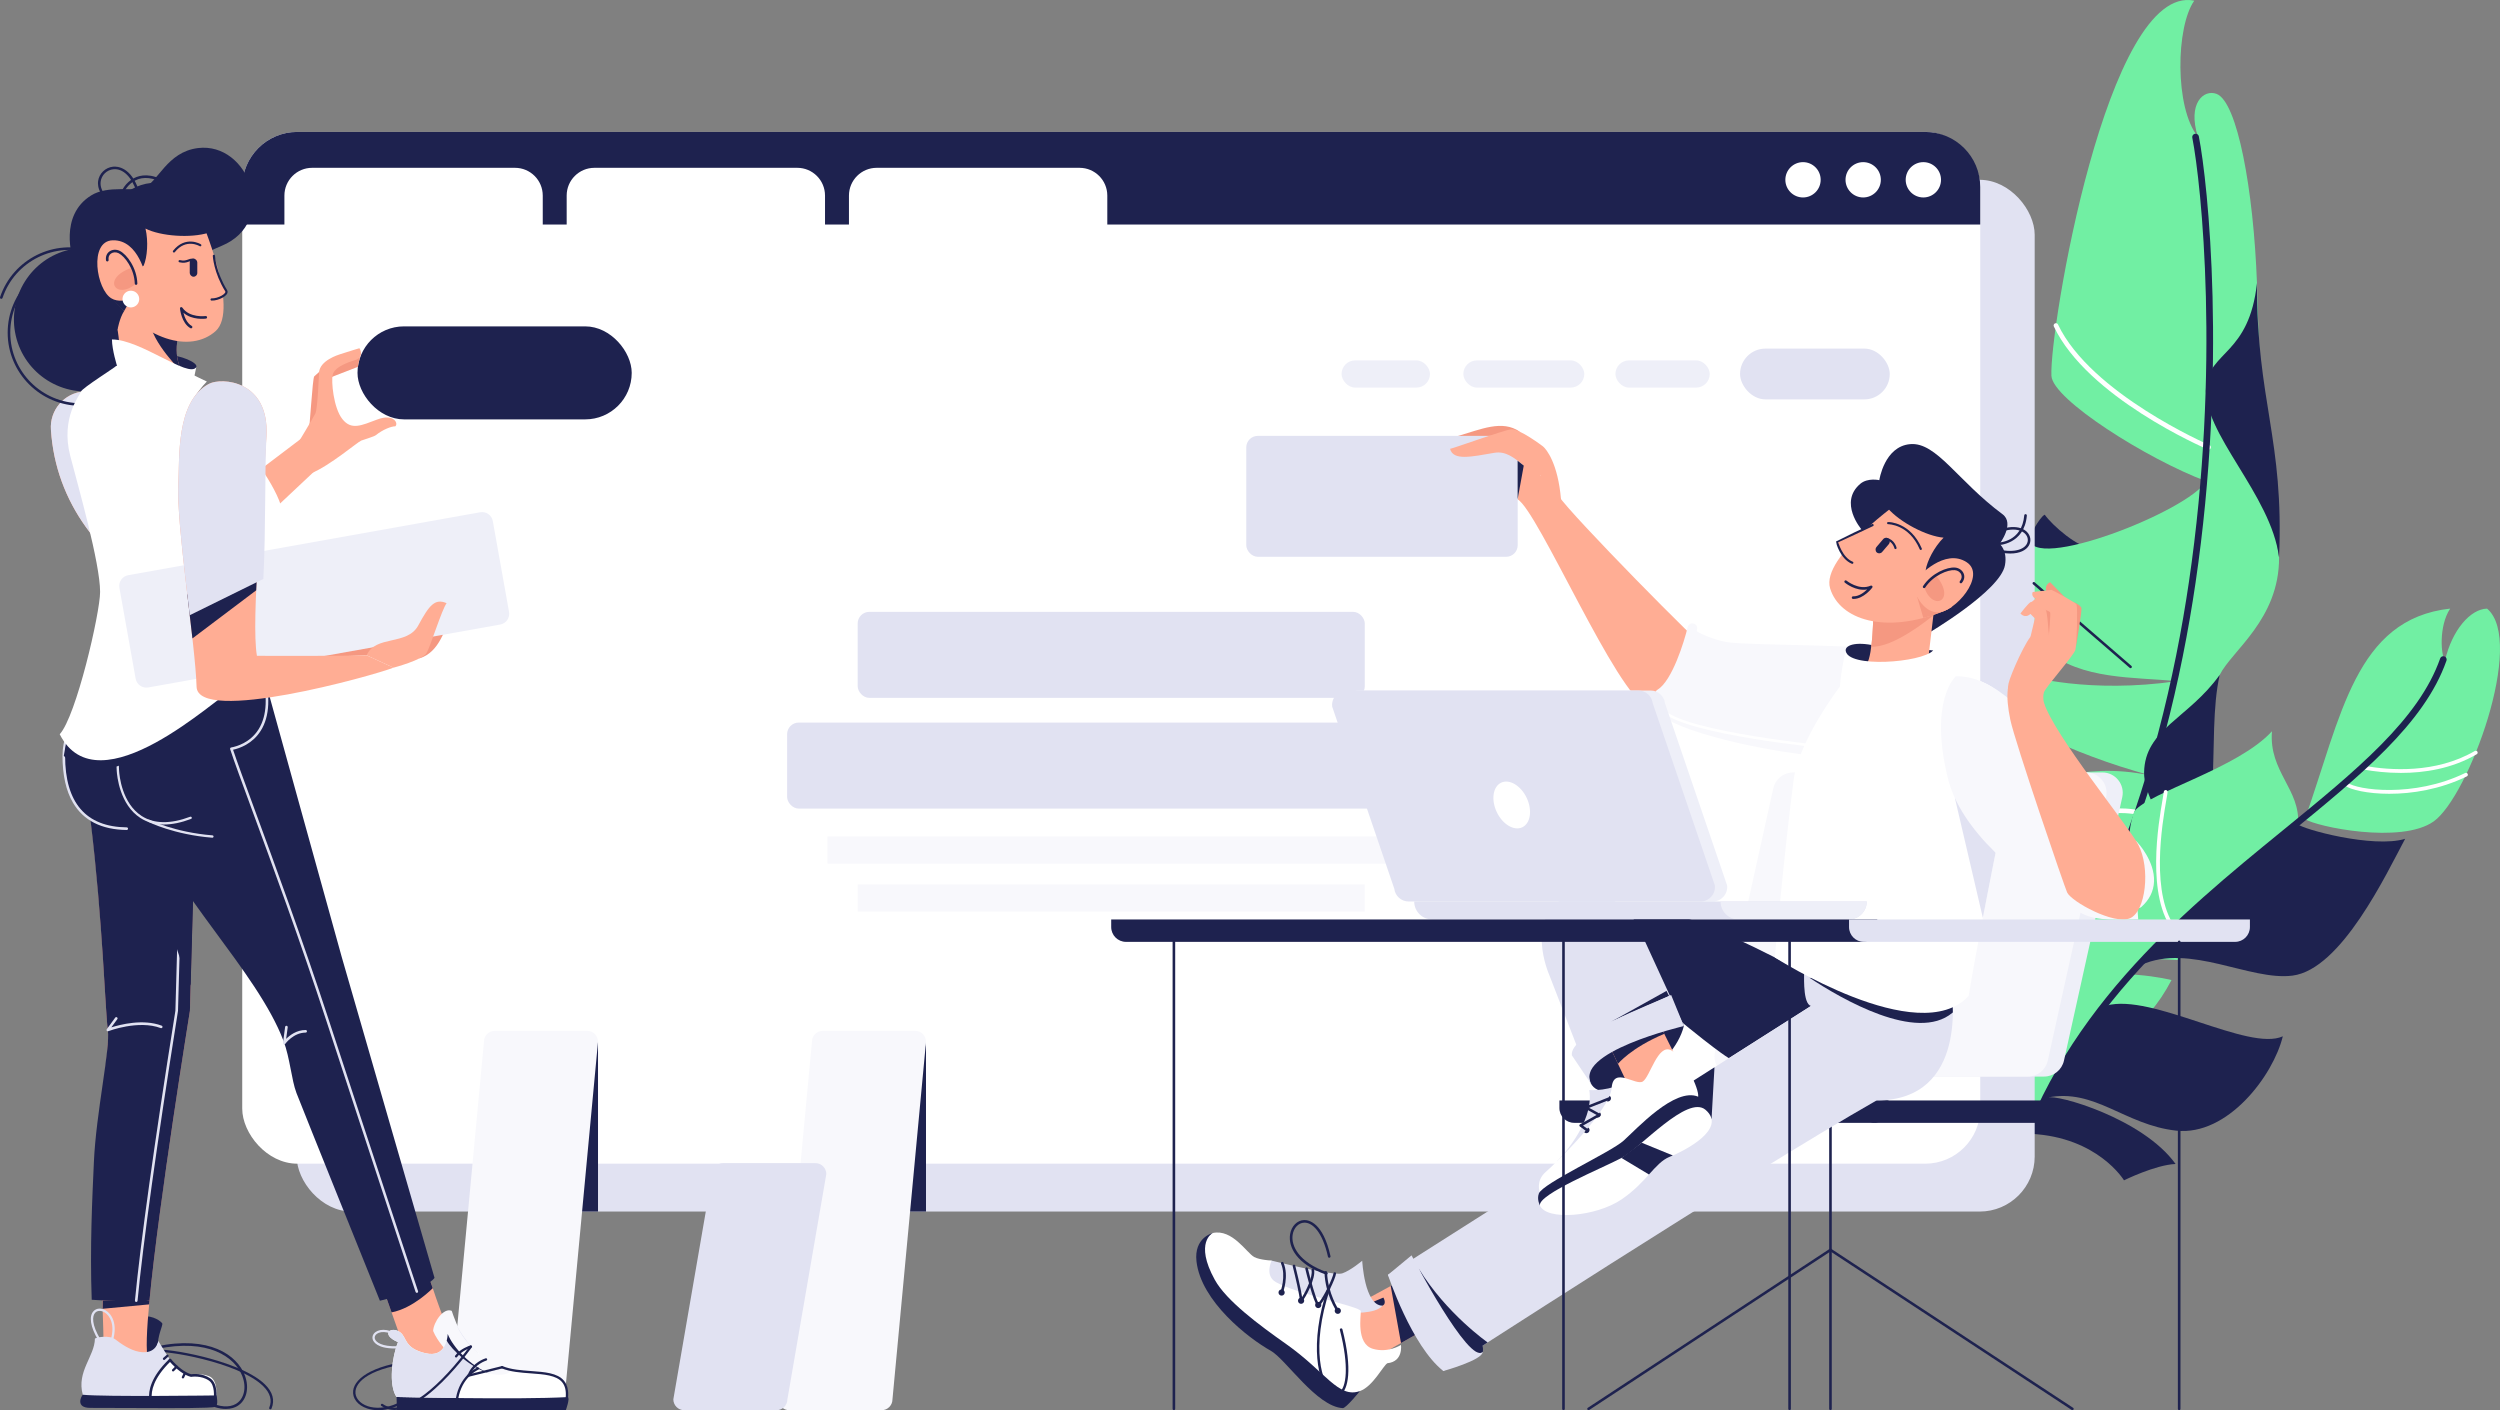 <svg xmlns="http://www.w3.org/2000/svg" id="Timeline" width="2500" height="1410.22" viewBox="0 0 2500 1410.22"><rect x="0" y="0" width="2500" height="1410.22" fill="#808080" stroke="none"/><g><path d="m2028.96,538.17s10.14-20.89,15.78-23.48c7.45,10.6,33.99,34.12,48.39,33.42-75.66,34.3-64.17-9.94-64.17-9.94Z" fill="#1e224f"></path><path d="m2256.96,283.05c-3.43-93.6-19.66-181.43-40.43-189.18-12.87-4.8-29.17,9.43-18.68,42.78-23.35-28.87-21.94-110.13-3.58-135.96-87.08-18.14-145.08,329.67-142.85,375.16,1.16,23.65,96.05,83.41,154.71,105.35-17.64,29.92-175.45,91.91-177.16,56.97,0,0-31.89,71.59,16.5,111.79,36.31,30.15,88.49,26.89,131.15,31.21-85.89,12.51-149.3-4.16-157.1-7.95-1.17,17.37-7.85,34.15-14.37,42.78,0,0,58.94,36.42,146.66,59.73-78.15-16.57-107.36,15.65-162.67,2-35.78,89.39-87.74,150.32-80.68,167.55,9.18,22.38,85.02,97.74,54.84,183.75l54.98-69.49s101.44,20.42,153.24-79.52c0,0-57.74-14.46-104.63,1.76,41.98-33.87,111.72-19.19,112.77-22.33,41.95-125.57,12.08-216.84,40.08-284.61,12.13-24.24,59.62-55.62,59.33-117.36-19.59-121.02-22.1-274.43-22.1-274.43Z" fill="#71efa3"></path><path d="m2140.52,815.4c.96-.05,1.83-.7,2.11-1.68.34-1.23-.37-2.5-1.6-2.84-17.61-4.95-46.65-1.73-77.4,1.67-36.44,4.04-74.13,8.21-87.89-2.79-.99-.8-2.45-.63-3.24.36-.8.99-.63,2.45.36,3.24,15.25,12.19,52.18,8.11,91.28,3.77,28.96-3.21,58.9-6.53,75.64-1.82.25.07.49.09.74.08Z" fill="#fff"></path><path d="m2128.75,849.99c.96-.05,1.83-.7,2.11-1.68.34-1.23-.37-2.5-1.6-2.84-17.41-4.89-46.95-2.32-78.22.41-38.08,3.32-77.46,6.76-91.36-4.36-.99-.8-2.44-.63-3.24.36-.8.99-.63,2.45.36,3.24,15.34,12.27,55.66,8.75,94.64,5.35,29.48-2.57,59.97-5.23,76.57-.56.25.07.49.09.74.08Z" fill="#fff"></path><path d="m2208.7,449.56c.85-.04,1.65-.56,2.01-1.39.5-1.17-.04-2.53-1.21-3.03-1.18-.51-118.73-51.63-151.49-120.63-.55-1.15-1.92-1.64-3.07-1.09-1.15.55-1.64,1.92-1.09,3.07,33.51,70.57,148.94,120.78,153.84,122.88.33.14.68.2,1.02.19Z" fill="#fff"></path><path d="m2195.58,137.08c9.2,47.18,28.32,230.28-3.37,445.46-27.6,187.44-102.85,446.66-304.64,617.16" fill="none" stroke="#1e224f" stroke-linecap="round" stroke-miterlimit="10" stroke-width="6.67"></path><path d="m2256.96,283.05c-7.65,71.56-47.75,68.25-50.91,103.69-4.1,45.99,65.11,107.63,73.01,170.73,5.16-118.58-22.45-155.9-22.1-274.43Z" fill="#1e224f"></path><path d="m2219.73,674.83c-14.39,62.87,7.77,158.75-40.08,284.61,20.85-96.83-36.22-150.58-35.56-187,.79-43.59,44.17-53.53,75.64-97.62Z" fill="#1e224f"></path></g><g><path d="m2304.93,819.04c10.94,7.63,96.51,25.47,128.83,2.32,34.91-25,91.99-180.2,53.3-212.75-16.75.47-34.91,21.46-41.98,51.57-3.93-3.14-6.76-33.65,5.1-51.59-94.88,10.51-108.89,107.81-145.25,210.44Z" fill="#71efa3"></path><path d="m2298.02,824.7c2.72-35.26-29.36-52.87-26.06-93.44-33.81,37.11-122.18,60.69-137.48,79.88-7.34,13.52-18.05,113.41,17.65,142.24,75.33-74,145.88-128.68,145.88-128.68Z" fill="#71efa3"></path><path d="m2175.57,932.7c-.55,0-1.09-.24-1.46-.69-28.5-34.9-15.61-109.11-11.37-133.5.57-3.27,1.02-5.85,1.07-6.72.06-1.04.95-1.83,1.99-1.78,1.04.06,1.83.95,1.78,1.99-.06,1.09-.46,3.37-1.11,7.15-4.16,23.97-16.84,96.9,10.57,130.47.66.81.54,1.99-.27,2.65-.35.29-.77.43-1.19.43Z" fill="#fff"></path><path d="m2297.59,824.03c4.09,5.03,75.79,24.53,107.55,14.78-18.87,35.22-63.76,130.51-112.58,136.8-42.7,5.5-102.52-32.71-151.31-10.69,66.09-71.39,156.35-140.89,156.35-140.89Z" fill="#1e224f"></path><path d="m2146.59,959.2c-3.41-5.29-48.69-82.02-43.66-109.07-15.09,8.18-53.46,42.14-53.46,42.14,0,0,9.42,90.16,47.79,125.27,29.8-39.9,49.33-58.35,49.33-58.35Z" fill="#71efa3"></path><path d="m2094.84,1020.8c-38.7-28.44-53.79-113.35-74-128.53-33.33,28.15-73.83,132.03,15.44,229.23,29.53-68.53,58.55-100.7,58.55-100.7Z" fill="#71efa3"></path><path d="m2106.44,1005.59c45.55-12.69,142.41,46.44,176.37,30.71-9.43,39-55.03,100-106.61,94.34-51.57-5.66-81.36-42.77-128.94-33.02,17.93-38.05,59.17-92.04,59.17-92.04Z" fill="#1e224f"></path><path d="m2047.5,1097.58c8.88-3.73,95.36,20.8,128.07,66.4-20.44.94-51.57,16.35-51.57,16.35,0,0-25.97-43.08-92.9-46.47,9.25-23.03,16.4-36.29,16.4-36.29Z" fill="#1e224f"></path><path d="m2389.42,793.8c-22.28,0-39.13-4.19-44.21-8.1-.83-.63-.98-1.82-.35-2.65.64-.83,1.82-.98,2.65-.35,9.43,7.25,66.17,15.36,117.65-9.68.94-.46,2.07-.07,2.52.87.46.94.07,2.07-.87,2.52-26.96,13.11-54.93,17.38-77.38,17.38Z" fill="#fff"></path><path d="m2400.93,772.92c-14.42,0-27.18-1.59-36.6-3.25-1.03-.18-1.71-1.16-1.53-2.19.18-1.03,1.16-1.72,2.19-1.53,24.12,4.27,70.48,8,109.84-14.97.9-.52,2.06-.22,2.58.68.52.9.22,2.06-.68,2.58-24.94,14.56-52.53,18.68-75.79,18.68Z" fill="#fff"></path><path d="m2012.15,1183.78c46.84-166.48,169.81-266.81,273.11-351.1,73.2-59.73,136.41-111.31,158.05-173.12" fill="none" stroke="#1e224f" stroke-linecap="round" stroke-miterlimit="10" stroke-width="6.67"></path></g><g><rect x="296.69" y="179.8" width="1738" height="1031.76" rx="55.05" ry="55.05" fill="#e1e2f2"></rect><rect x="242.23" y="131.93" width="1738" height="1031.76" rx="55.05" ry="55.05" fill="#fff"></rect><g><path d="m1925.18,131.93H297.28c-30.41,0-55.05,24.65-55.05,55.05v37.58h1738v-37.58c0-30.41-24.65-55.05-55.05-55.05Z" fill="#1e224f"></path><g><path d="m1923.35,197.46c-9.74,0-17.66-7.92-17.66-17.66s7.92-17.66,17.66-17.66,17.66,7.92,17.66,17.66-7.92,17.66-17.66,17.66Z" fill="#fff"></path><path d="m1863.18,197.46c-9.74,0-17.66-7.92-17.66-17.66s7.92-17.66,17.66-17.66,17.66,7.92,17.66,17.66-7.92,17.66-17.66,17.66Z" fill="#fff"></path><path d="m1803.01,197.46c-9.74,0-17.66-7.92-17.66-17.66s7.92-17.66,17.66-17.66,17.66,7.92,17.66,17.66-7.92,17.66-17.66,17.66Z" fill="#fff"></path></g><g><path d="m825.02,228.97v-33.39c0-15.33-12.43-27.76-27.76-27.76h-202.82c-15.33,0-27.76,12.43-27.76,27.76v33.39" fill="#fff"></path><path d="m542.75,228.97v-33.39c0-15.33-12.43-27.76-27.76-27.76h-202.82c-15.33,0-27.76,12.43-27.76,27.76v33.39" fill="#fff"></path><path d="m1107.3,228.97v-33.39c0-15.33-12.43-27.76-27.76-27.76h-202.82c-15.33,0-27.76,12.43-27.76,27.76v33.39" fill="#fff"></path></g></g><g><rect x="827.49" y="836.49" width="567.48" height="27.2" fill="#f8f8fc"></rect><rect x="857.68" y="884.41" width="507.09" height="27.2" fill="#f8f8fc"></rect><rect x="787.12" y="722.57" width="648.21" height="86.02" rx="11.62" ry="11.62" fill="#e1e2f2"></rect><rect x="857.68" y="611.85" width="507.09" height="86.02" rx="11.62" ry="11.62" fill="#e1e2f2"></rect></g><g><g><rect x="1615.44" y="360.39" width="94.3" height="27.2" rx="13.6" ry="13.6" fill="#eeeff8"></rect><rect x="1463.34" y="360.39" width="120.95" height="27.2" rx="13.6" ry="13.6" fill="#eeeff8"></rect><rect x="1341.56" y="360.39" width="88.42" height="27.2" rx="13.6" ry="13.6" fill="#eeeff8"></rect><rect x="1740.06" y="348.6" width="149.69" height="50.78" rx="25.39" ry="25.39" fill="#e1e2f2"></rect></g><rect x="357.51" y="326.37" width="274.2" height="93.01" rx="46.51" ry="46.51" fill="#1e224f"></rect></g></g><polygon points="598.01 1041.71 598.01 1211.55 468.41 1211.55 598.01 1041.71" fill="#1e224f"></polygon><path d="m483.96,1041.71l-33.55,357.61c0,6.02,4.88,10.91,10.91,10.91h92.24c6.02,0,10.91-4.88,10.91-10.91l33.55-357.61c0-6.02-4.88-10.91-10.91-10.91h-92.24c-6.02,0-10.91,4.88-10.91,10.91Z" fill="#f8f8fc"></path><polygon points="926 1041.71 926 1211.55 893.76 1211.55 926 1041.71" fill="#1e224f"></polygon><path d="m811.96,1041.71l-33.55,357.61c0,6.02,4.88,10.91,10.91,10.91h92.24c6.02,0,10.91-4.88,10.91-10.91l33.55-357.61c0-6.02-4.88-10.91-10.91-10.91h-92.24c-6.02,0-10.91,4.88-10.91,10.91Z" fill="#f8f8fc"></path><path d="m712.26,1174.06l-38.92,225.25c0,6.02,4.88,10.91,10.91,10.91h92.24c6.02,0,10.91-4.88,10.91-10.91l38.92-225.25c0-6.02-4.88-10.91-10.91-10.91h-92.24c-6.02,0-10.91,4.88-10.91,10.91Z" fill="#e1e2f2"></path><g id="Table_Man"><g id="Chair"><path d="m1830.47,1410.18c-.72,0-1.3-.58-1.3-1.3v-297.23c0-.72.58-1.3,1.3-1.3s1.3.58,1.3,1.3v297.23c0,.72-.58,1.3-1.3,1.3Z" fill="#1e224f"></path><path d="m1588.55,1410.18c-.42,0-.84-.21-1.09-.59-.4-.6-.23-1.41.37-1.8l241.91-158.97c.6-.4,1.41-.23,1.8.37.4.6.23,1.41-.37,1.8l-241.91,158.97c-.22.15-.47.22-.71.22Z" fill="#1e224f"></path><path d="m2072.38,1410.18c-.25,0-.49-.07-.71-.22l-241.91-158.97c-.6-.4-.77-1.2-.37-1.8.39-.6,1.2-.77,1.8-.37l241.91,158.97c.6.4.77,1.2.37,1.8-.25.38-.67.59-1.09.59Z" fill="#1e224f"></path><path d="m1574.22,1122.84h299.46c8.18,0,14.82-6.64,14.82-14.82v-7.58h-329.1v7.58c0,8.18,6.64,14.82,14.82,14.82Z" fill="#1e224f"></path><path d="m1875.11,1122.84h170.49c8.18,0,14.82-6.64,14.82-14.82v-7.58h-200.13v7.58c0,8.18,6.63,14.82,14.82,14.82Z" fill="#1e224f"></path><path d="m1809.32,772.45h293.07c13.01,0,22.68,12.04,19.87,24.75l-58.3,263.42c-2.06,9.32-10.32,15.95-19.87,15.95h-293.07c-13.01,0-22.68-12.04-19.87-24.75l58.3-263.42c2.06-9.32,10.32-15.95,19.87-15.95Z" fill="#eeeff8"></path><path d="m1793.14,772.45h293.07c13.01,0,22.68,12.04,19.87,24.75l-58.3,263.42c-2.06,9.32-10.32,15.95-19.87,15.95h-293.07c-13.01,0-22.68-12.04-19.87-24.75l58.3-263.42c2.06-9.32,10.32-15.95,19.87-15.95Z" fill="#f8f8fc"></path></g><g><path d="m1835.47,990.4s-191.69-112.85-229.91-80.2c-23.96,20.47,3.71,50.76,44.84,85.73,62.8,53.39,78.44,62.24,78.44,62.24l106.62-67.77Z" fill="#1e224f"></path><path d="m1348.3,1309.08l62.85-34.21,29.26,45.75-59.05,33.57s-41.48,4.31-33.07-45.11Z" fill="#ffad94"></path><g><path d="m1382.43,1305.68c4.66-2.07.93-8.11.93-8.11l-13.11,5.5s7.44,4.72,12.18,2.61Z" fill="#1e224f"></path><path d="m1271.62,1260.61s62.03,15.64,70.5,12.81c8.47-2.82,20.1-12.68,20.1-12.68,0,0,2.18,44.87,20.21,44.94-6.88,8.79-32.64,6.99-32.64,6.99,0,0-93.23-18.06-92.6-38.59.42-13.59,14.43-13.48,14.43-13.48Z" fill="#e1e2f2"></path><path d="m1212.73,1233.02c19.68-4.34,33.86,19.84,41.49,24.01,5.28,2.89,17.41,3.58,17.41,3.58,0,0-7.31,14.9,4.22,21.5,20.84,11.93,84.66,24.53,84.94,28.99.28,4.45-4.86,32.58,11.96,37.67,15.29,4.63,28.2-3.84,28.2-3.84,0,0,2.59,16.62-13.56,18.29-4.25,2.4-14.39,23.21-27.43,27.83-21.14,16.55-143.58-69.51-158.13-130.2-5.09-21.26,10.9-27.82,10.9-27.82Z" fill="#fff"></path><path d="m1359.95,1391.04s-13.95,17.27-17.18,17.09c-26.26-1.46-56.9-48.9-71.95-57.34-22.67-12.71-69.78-49.42-74.33-89.34-2.73-23.98,16.23-28.43,16.23-28.43,0,0-18.67,9.21,2.11,46.83,11.55,20.91,44.27,45.13,71.6,64.4,39.08,27.56,52.04,54.58,73.52,46.79Z" fill="#1e224f"></path><path d="m1340.88,1310.43c.2,1.71-1.03,3.25-2.74,3.44-1.71.2-3.25-1.03-3.44-2.74s1.03-3.25,2.74-3.44c1.71-.2,3.25,1.03,3.44,2.74Z" fill="#1e224f"></path><path d="m1321.32,1304.67c.2,1.71-1.03,3.25-2.74,3.44-1.71.2-3.25-1.03-3.44-2.74-.2-1.71,1.03-3.25,2.74-3.44s3.25,1.03,3.44,2.74Z" fill="#1e224f"></path><path d="m1304.18,1300.37c.2,1.71-1.03,3.25-2.74,3.44-1.71.2-3.25-1.03-3.44-2.74-.2-1.71,1.03-3.25,2.74-3.44,1.71-.2,3.25,1.03,3.44,2.74Z" fill="#1e224f"></path><path d="m1284.69,1292.17c.2,1.71-1.03,3.25-2.74,3.44-1.71.2-3.25-1.03-3.44-2.74s1.03-3.25,2.74-3.44,3.25,1.03,3.44,2.74Z" fill="#1e224f"></path><path d="m1281.6,1293.82c-.15,0-.31-.03-.46-.09-.67-.26-1.01-1.01-.75-1.68.06-.16,5.95-15.91.68-28.35-.28-.66.03-1.43.69-1.71.66-.28,1.43.03,1.71.69,5.69,13.42-.38,29.61-.64,30.3-.2.52-.69.84-1.22.84Z" fill="#1e224f"></path><path d="m1301.09,1302.02c-.16,0-.32-.03-.48-.09-.51-.2-.84-.7-.83-1.25.14-4.55-4.56-24.51-7.07-34.43-.18-.7.25-1.41.94-1.58.7-.18,1.41.25,1.58.94.26,1.02,5.51,21.87,6.84,31.5,4.22-6.63,10.88-20.76,9.44-26.84-.17-.7.27-1.4.97-1.57.7-.17,1.4.27,1.57.97,1.99,8.4-8.28,27.67-12,31.92-.25.29-.61.45-.98.45Z" fill="#1e224f"></path><path d="m1318.23,1306.32c-.35,0-.7-.14-.96-.42-4.15-4.53-11.17-33.61-11.95-36.91-.17-.7.27-1.4.97-1.57.7-.16,1.4.27,1.57.97,2.77,11.62,7.62,29.36,10.57,34.63,5.59-6.17,14.69-25.91,15.01-29.59.06-.72.68-1.26,1.41-1.19.72.06,1.25.69,1.19,1.41-.39,4.54-10.95,27.32-16.96,32.38-.24.21-.54.31-.84.31Z" fill="#1e224f"></path><path d="m1337.79,1312.09c-.42,0-.83-.2-1.08-.57-.47-.69-11.52-17.24-12.23-39.14-.02-.72.54-1.32,1.26-1.35.72,0,1.32.54,1.35,1.26.68,21.12,11.67,37.6,11.78,37.76.4.6.25,1.41-.35,1.81-.22.15-.48.22-.73.22Z" fill="#1e224f"></path><path d="m1326.41,1274.66c-.14,0-.29-.02-.44-.07-29.47-10.44-37.87-27.65-35.89-40.27,1.28-8.19,7.07-14.06,14.07-14.27,4.29-.13,18.88,2.08,26.35,36.13.15.7-.29,1.4-.99,1.55-.7.15-1.4-.29-1.55-.99-5.59-25.49-15.92-34.35-23.73-34.08-5.73.17-10.49,5.14-11.58,12.07-1.73,11.06,6.19,27.5,34.19,37.41.68.24,1.03.99.79,1.66-.19.53-.69.87-1.23.87Z" fill="#1e224f"></path><path d="m1336.5,1395.78c-1.94,0-3.96-.76-5.93-2.27-12.61-9.67-21.85-48.9-2.92-105.86.23-.68.96-1.05,1.65-.83.68.23,1.05.97.83,1.65-20.3,61.06-7.4,95.74,2.03,102.97,1.78,1.36,4.46,2.61,7.13.85,7.04-4.65,9.96-25.72.6-62.32-.18-.7.24-1.41.94-1.59.69-.18,1.41.24,1.59.94,10.34,40.43,5.55,60.36-1.69,65.14-1.33.88-2.75,1.31-4.22,1.31Z" fill="#1e224f"></path></g><path d="m1387.93,1274.87l55.41,96.14s301.62-195.49,433.22-270.57c93,0,74.87-110.04,74.87-110.04h-115.95l-447.54,284.47Z" fill="#e1e2f2"></path><polygon points="1711.55 1119.11 1714.48 1067.31 1686.87 1084.86 1711.55 1119.11" fill="#1e224f"></polygon><polygon points="1390.7 1286 1401 1343.03 1420.74 1331.81 1393.48 1284.49 1390.7 1286" fill="#1e224f"></polygon><path d="m1804.08,972.82c.05,6.3-1.15,34.8,8.81,33.25,9.15-1.43,22.58-15.67,22.58-15.67l-31.39-17.58Z" fill="#e1e2f2"></path><path d="m1482.74,1351.89c.26-.53.8-5.05-1.3-7.96-2.1-2.92-11.66,7.13-11.66,7.13,0,0,11.53,3.7,12.96.84Z" fill="#1e224f"></path><path d="m1418.68,1268.52l43.56,90.4,25.41-16.49s-41.2-28.67-68.96-73.91Z" fill="#1e224f"></path><path d="m1387.93,1274.87l23.62-19.52s57.63,110.04,71.19,96.54c-.23,8.29-39.4,19.12-39.4,19.12-31.79-24.88-55.41-96.14-55.41-96.14Z" fill="#e1e2f2"></path><path d="m1683.86,1026.05l-46.97-102.28s-28.72-44.98-67.8-28.23c-46.27,19.83-19.89,79.23-19.89,79.23l42.8,110.46c-23.37-41.15,91.86-59.18,91.86-59.18Z" fill="#e1e2f2"></path><polygon points="1611.17 1021.72 1666.51 990.89 1669.03 995.99 1611.17 1021.72" fill="#1e224f"></polygon><path d="m1591.99,1085.23c15.74,21.61,81.74-17.93,91.86-59.18-7.36-22.52-56.05,4.11-56.05,4.11,0,0-51.41,33.64-35.81,55.07Z" fill="#1e224f"></path><path d="m1634.96,1099.57l-30.71-64.63,47.29-26.71,30.28,60.8s2.03,41.65-46.86,30.54Z" fill="#ffad94"></path><path d="m1607.33,1041.41l10.65,22.4s12.85-15.93,46.32-29.98h0l-7.82-15.7-49.14,23.28Z" fill="#1e224f"></path><path d="m1683.86,1026.05l-12.71-31.05c-19.9,9.51-102.36,39.31-99.27,60.37l20.11,29.86c-21.26-32.69,91.86-59.18,91.86-59.18Z" fill="#e1e2f2"></path><g><path d="m1557.47,1160.85s37.32-37.11,31.82-70.8c0,0,23.04,1.73,36.51-9.74,7.02,8.67.29,27.88.29,27.88,0,0-38.5,86.81-58.37,81.59-13.15-3.45-10.25-28.93-10.25-28.93Z" fill="#e1e2f2"></path><path d="m1539.72,1192.08s-4.2-11.3,6.05-20.17c10.25-8.87,64.29-61.86,65.89-83.98,1.6-22.12,24.01-1.84,31.18-6.45,7.18-4.61,14.94-37.78,28.11-31.33,13.17,6.45,28.37,38.71,27.22,46.54-1.15,7.83-158.46,95.39-158.46,95.39Z" fill="#fff"></path><path d="m1539.87,1205.35s-3.23-5.99-1-11.84c3.91-10.24,71.76-41.24,84.66-52.79,12.9-11.55,51.38-53.82,74.65-44.03,9.06,4.38,9.58,15.28,9.58,15.28l-167.89,93.38Z" fill="#1e224f"></path><path d="m1539.87,1205.35c6.45,15.67,56.21,11.38,81.6-5.9,25.38-17.28,33.33-36.63,48.22-42.62,14.9-5.99,58.02-28,35.86-47-18-15.44-64.95,38.02-84.09,48.15-19.13,10.14-82.75,35.97-81.6,47.37Z" fill="#fff"></path><path d="m1641.67,1142.72s0,0-.01,0l-20.19,15.24,27.49,16.54c7.28-8.02,13.09-14.62,20.74-17.69.94-.38,2-.82,3.14-1.33l-31.17-12.77Z" fill="#1e224f"></path><path d="m1586.79,1133.15c1.71-.2,2.93-1.74,2.74-3.44-.1-.91-.6-1.68-1.3-2.17-1.31,1.58-2.64,3.15-3.98,4.72.65.65,1.56,1.01,2.54.9Z" fill="#1e224f"></path><path d="m1598.02,1117.52c1.71-.2,2.93-1.74,2.74-3.44-.08-.68-.37-1.28-.81-1.74-1.13,1.62-2.34,3.26-3.58,4.91.5.23,1.06.34,1.65.27Z" fill="#1e224f"></path><path d="m1608.22,1101.43c1.71-.2,2.93-1.74,2.74-3.44-.11-.96-.65-1.75-1.4-2.24-.73,1.76-1.62,3.61-2.67,5.54.42.14.87.2,1.33.15Z" fill="#1e224f"></path><path d="m1586.9,1131.37c-.27,0-.54-.08-.77-.26l-6.25-4.62c-.36-.26-.55-.69-.53-1.13.03-.44.28-.84.66-1.06l16.6-9.36-11.15-6.15c-.44-.24-.7-.72-.67-1.22.03-.5.35-.94.82-1.13l22.85-9.06c.67-.26,1.43.06,1.69.73.27.67-.06,1.43-.73,1.69l-20.28,8.04,10.77,5.94c.41.23.67.66.67,1.13,0,.47-.25.91-.66,1.14l-16.88,9.52,4.63,3.42c.58.43.7,1.24.27,1.82-.26.35-.65.53-1.05.53Z" fill="#1e224f"></path></g><path d="m1809.41,977.7c32.13,21.37,107.3,64.92,142.87,35.18.19-.16.38-.32.57-.48.07-12.93-1.42-22-1.42-22l-142.02-12.7Z" fill="#1e224f"></path><path d="m2138.19,908.15c-1.33,0-2.65-.55-3.61-1.62-1.78-1.99-1.61-5.05.39-6.83,6.01-5.37,9.09-11.42,9.39-18.48.71-16.44-14.08-32.37-14.23-32.53-1.83-1.94-1.74-5,.2-6.84,1.94-1.83,5-1.75,6.83.19.72.77,17.73,18.99,16.87,39.55-.41,9.69-4.65,18.21-12.62,25.32-.92.82-2.07,1.23-3.22,1.23Z" fill="#f8f8fc"></path><path d="m1843.02,650.26s-129.71,1.18-134.92-.2c-5.21-1.38-137.12-135.19-149.1-153.72l-35.48-39.76-5.92,42.77c20.2,10.92,99.87,197.34,129.26,206.29,29.38,8.95,196.16,51.07,196.16,51.07v-106.44Z" fill="#ffad94"></path><path d="m1900.46,652.09c-16.9-7.88-151.62-6.27-173.27-9.93-13.39-2.26-30.17-9.26-34.79-13.94,0,0-7.62,40.94-28.27,62.06-8.85,9.06-20.54,11.24-27.68,3.37,9.11,14.38,28.8,27.21,54.59,36.15,59.84,20.75,134.75,27.44,134.75,27.44l74.67-105.15Z" fill="#f8f8fc"></path><path d="m1825.8,748.26s-.08,0-.13,0c-5.58-.54-137.03-13.5-162.48-35.68-.54-.47-.6-1.3-.13-1.84.47-.54,1.3-.6,1.84-.13,24.82,21.64,159.66,34.92,161.01,35.05.72.07,1.24.71,1.17,1.42-.07.67-.63,1.18-1.3,1.18Z" fill="#fff"></path><path d="m1659.94,698.75c-1.65,0-3.25-.84-4.16-2.36-1.37-2.29-.62-5.26,1.67-6.64,14.65-8.76,26.8-48.2,30.24-62.66.62-2.6,3.23-4.2,5.83-3.59,2.6.62,4.21,3.23,3.59,5.83-1.36,5.73-13.93,56.31-34.69,68.72-.78.46-1.63.69-2.48.69Z" fill="#f8f8fc"></path><path d="m1839.9,686.64s-41.04,53.39-46.24,93.18c-9.8,75-18.8,177.65-18.8,177.65,0,0,144.01,92.52,193.77,38.46,15.31-91.66,53.91-274.92,53.91-274.92,0,0-26.96-57.08-86.8-42.34-44.6,10.98-95.84,7.97-95.84,7.97Z" fill="#fff"></path><path d="m2002.33,819.17l-47.43-21.12,27.94,119.79c6.29-32.86,13.21-67.64,19.49-98.67Z" fill="#e1e2f2"></path><path d="m1845.67,650.49c-.31-5.83,12.19-9.59,33.33-3.75,21.14,5.83,3.68,30.28,3.68,30.28,0,0-36.13-9.84-37.01-26.53Z" fill="#1e224f"></path><path d="m1933.17,650.49s-5.16-.98-9.45,0-.74,8.58-.74,8.58c0,0,8.36-2.7,10.18-8.58Z" fill="#1e224f"></path><path d="m1861.45,529.36s-23.07-26.88-1.2-45.52c7.43-6.34,19.05-3.68,19.05-3.68,0,0,4.97-33.82,30.95-36.03,26.25-2.23,47.3,36.73,92.27,70.09,12.57,9.32-2.94,29.67-2.94,29.67,0,0,8.09,6.24,5.39,21.3-4.62,25.82-77.67,68.62-77.67,68.62l-65.84-104.46Z" fill="#1e224f"></path><path d="m1873.35,612.37s-.24,42.29-6.61,51.6c14.21,13.72,60.29,4.9,60.29,4.9l7.15-60.29-60.83,3.78Z" fill="#ffad94"></path><path d="m1933.38,615.33l.1-.86-17.19-4.77-42.94,2.67s-.11,19-2.1,34.33c21.67,1.24,56.51-26.73,62.13-31.37Z" fill="#f59881"></path><path d="m1902.52,499.65s-81.98,57.11-72.42,88.66c9.56,31.55,55.25,46.21,113.46,22.89,58.21-23.32,54.91-146.56-41.04-111.55Z" fill="#ffad94"></path><path d="m1901.79,492.18l-14.24,15.83c12.28,14.31,39.24,28.28,56.01,29.65-9.38,9.48-16.5,23.38-17.9,32.55,0,0,12.04,25.4,29.61,39.49,52.2-47.58,32.4-148.87-53.49-117.52Z" fill="#1e224f"></path><path d="m1949.23,608.5l-32.13-11.72,6.24,21.15c6.54-1.74,13.28-3.96,20.21-6.73,1.96-.79,3.85-1.69,5.67-2.7Z" fill="#f59881"></path><path d="m1918.42,576.97s26.1-29.25,48.28-14.73c20.16,13.21-12.03,50.74-29.53,50.12-14.92-.53-22.53-20.71-22.53-20.71l3.77-14.68Z" fill="#ffad94"></path><path d="m1924.13,586.83s5.49-7.83,11.94-11.29c20.86,25.64-3.96,36.38-11.94,11.29Z" fill="#f59881"></path><path d="m1924.13,588.14c-.25,0-.5-.07-.72-.21-.6-.4-.77-1.2-.37-1.81,8.65-13.14,24.14-19.23,32.02-18.57,3.84.32,7.21,2.65,8.58,5.93,1.29,3.08.66,6.49-1.74,9.36-.46.55-1.28.63-1.84.17-.55-.46-.63-1.28-.17-1.84,1.77-2.13,2.25-4.5,1.33-6.68-1-2.39-3.51-4.1-6.39-4.34-7.02-.59-21.63,5.27-29.62,17.41-.25.38-.67.59-1.09.59Z" fill="#1e224f"></path><path d="m1872.55,525.09s-35.36,16.57-35.47,16.82c-.1.24,4.08,16.29,15.19,20.82" fill="#ffad94"></path><path d="m1920.76,548.88c-11.02-25.76-32.38-25.81-32.58-25.76" fill="none" stroke="#1e224f" stroke-linecap="round" stroke-miterlimit="10" stroke-width="2.22"></path><path d="m1997.61,545.21c-.72,0-1.3-.58-1.3-1.3,0-.72.58-1.3,1.3-1.31.99,0,24.33-.38,26.64-27.26.06-.72.68-1.26,1.41-1.19.72.06,1.25.69,1.19,1.41-2.52,29.3-28.97,29.64-29.24,29.64Z" fill="#1e224f"></path><path d="m2010.19,553.53c-5.86,0-13.06-1.22-21.7-4.2-.68-.23-1.04-.98-.81-1.66.23-.68.98-1.04,1.66-.81,21.7,7.48,33.6,3.32,37.2-2.51,2.15-3.48,1.53-7.69-1.56-10.72-5.48-5.36-18.86-7.1-38.54,5.66-.6.39-1.41.22-1.8-.38-.39-.6-.22-1.41.38-1.8,20.97-13.59,35.61-11.37,41.78-5.34,3.94,3.86,4.73,9.46,1.96,13.95-2.7,4.37-8.74,7.81-18.57,7.81Z" fill="#1e224f"></path><path d="m1845.67,650.49c1.35,17.89,76,12.25,87.5,0,14.94,1.35,8.32,67.52,8.32,67.52,0,0-82.1,7.72-95.82-1.59-13.72-9.31,0-65.92,0-65.92Z" fill="#fff"></path><path d="m1853.55,598.93c-.17,0-.35,0-.52,0-.72-.03-1.28-.63-1.25-1.35.03-.7.6-1.25,1.3-1.25.02,0,.03,0,.05,0,5.62.21,10.82-3.8,13.99-6.87-11.43,2-21.79-6.41-22.29-6.82-.55-.46-.63-1.28-.18-1.83.46-.56,1.28-.63,1.83-.18.12.1,12.6,10.2,24.23,5.02.54-.24,1.18-.09,1.55.38.37.47.38,1.12.02,1.6-.36.47-8.67,11.31-18.74,11.31Z" fill="#1e224f"></path><path d="m1955.85,676.25c79.15-1.08,143.98,165.3,177.21,167.66l5.15,75.53c-18.73,0-40.78,2.07-56.22-5.9-66.14-34.18-121.64-85.02-134-134.87-19.49-78.6,7.86-102.42,7.86-102.42Z" fill="#f8f8fc"></path><path d="m1519.72,431.66c-17.49-12.12-38.57-2.41-61.8,4.34l23.31,6.7,38.49-11.04Z" fill="#f59881"></path><path d="m1542.9,446.34c3.56,2.87,15.04,17.03,18.11,53l-22.11-6.49,4.01-46.51Z" fill="#ffad94"></path><rect x="1246.26" y="435.87" width="271.43" height="120.93" rx="11.56" ry="11.56" fill="#e1e2f2"></rect><path d="m1542.9,446.34s-23.95-18.25-32.03-17.03c-8.08,1.22-58.58,19.42-60.81,19.51,3.18,12.19,21.4,7.89,44.32,3.99,22.91-3.9,33.85,28.13,55.32,22.3l-6.8-28.77Z" fill="#ffad94"></path><polygon points="1517.6 460.68 1517.6 499.34 1523.75 465.64 1517.6 460.68" fill="#1e224f"></polygon><path d="m2066.69,599.11l-16.5-16.86s-6.47,2.4-3.57,9.7c2.9,7.3,20.07,7.16,20.07,7.16Z" fill="#f59881"></path><path d="m2130.55,668.18c-.3,0-.6-.1-.85-.32l-96.71-83.57c-.55-.47-.6-1.29-.13-1.84.47-.54,1.29-.6,1.84-.13l96.71,83.57c.55.47.6,1.29.13,1.84-.26.3-.62.45-.99.45Z" fill="#1e224f"></path><path d="m2075.82,647.13s6.61-37.47,5.55-39.45c-1.06-1.98-4.57-4.38-7.63-5.44l2.08,44.88Z" fill="#f59881"></path><path d="m2044.89,707.36s-2.97-9.71-.84-15.31c2.14-5.6,29.74-36.53,31.31-42.18,1.57-5.66,2.31-42.43,1.21-45.32-.79-2.06-24.75-14.88-25.24-14.69-.49.19-18.55,2.13-18.55,2.13,0,0-2.19,3.79,2.54,6.6,4.73,2.81,25.42,7.2,25.42,7.2l-.49,38.23-50.49,53.73s2.49,13.27,3.55,16.04c1.07,2.77,31.58-6.45,31.58-6.45Z" fill="#ffad94"></path><path d="m2031.14,602.31s7.65-6.46,9.68-6.81,22.5,5.47,24.16,10.12c1.66,4.65-.56,40.46-1.05,42.47-.49,2.01-54.17,49.67-54.17,49.67,0,0-3.17-5.33-1.21-14.32,1.97-8.99,18.4-45.69,24.31-48.94,5.91-3.26,11.39-11.26,11.39-11.26l-13.11-20.93Z" fill="#ffad94"></path><path d="m2048.87,635.73s2.06-22.51,1.27-23.46c-.79-.96-5.56-2.78-5.56-2.78l4.29,26.24Z" fill="#f59881"></path><path d="m2049.56,652.36s-1.29-38.3-3.79-42.39c-2.5-4.09-13.52-8.55-14.79-8.06-2.57.98-10.53,11.54-10.53,11.54,0,0,4.32,5.64,10,.46l4.43,4.47-4.39,18.42,19.06,15.57Z" fill="#ffad94"></path><path d="m2138.21,844.56c-10.24-19.35-84.63-109.85-94.51-142.58l-35.79-13.23c-1.2,8.21-.08,19.1,2.44,31.16h0,0c4.59,22.03,54.32,167.5,56.82,172.62,4.5,9.22,46.43,32.28,62.56,25.82,16.13-6.46,20.93-50.28,8.49-73.78Z" fill="#ffad94"></path></g><path d="m1173.9,1410.18c-.72,0-1.3-.58-1.3-1.3v-467c0-.72.58-1.3,1.3-1.3s1.3.58,1.3,1.3v467c0,.72-.58,1.3-1.3,1.3Z" fill="#1e224f"></path><path d="m1789.58,1410.18c-.72,0-1.3-.58-1.3-1.3v-467c0-.72.58-1.3,1.3-1.3s1.3.58,1.3,1.3v467c0,.72-.58,1.3-1.3,1.3Z" fill="#1e224f"></path><path d="m1563.49,1410.18c-.72,0-1.3-.58-1.3-1.3v-467c0-.72.58-1.3,1.3-1.3s1.3.58,1.3,1.3v467c0,.72-.58,1.3-1.3,1.3Z" fill="#1e224f"></path><g><path d="m1358.79,690.51h291.86c7.31,0,13.47,5.47,14.34,12.73l62.1,182.1c1.03,8.59-5.68,16.15-14.34,16.15h-291.86c-7.31,0-13.47-5.47-14.34-12.72l-62.1-182.1c-1.03-8.59,5.68-16.15,14.34-16.15Z" fill="#eeeff8"></path><path d="m1346.54,690.51h291.86c7.31,0,13.47,5.47,14.34,12.73l62.1,182.1c1.03,8.59-5.68,16.15-14.34,16.15h-291.86c-7.31,0-13.47-5.47-14.34-12.72l-62.1-182.1c-1.03-8.59,5.68-16.15,14.34-16.15Z" fill="#e1e2f2"></path><path d="m1432.17,919.45h416.64c9.92,0,17.96-8.04,17.96-17.96h-452.57c0,9.92,8.04,17.96,17.96,17.96Z" fill="#e1e2f2"></path><ellipse cx="1511.72" cy="805.11" rx="16.56" ry="24.68" transform="translate(-199.11 724.03) rotate(-25.33)" fill="#fff"></ellipse><path d="m1866.77,901.49h-146.21c0,9.92,8.04,17.96,17.96,17.96h110.29c9.92,0,17.96-8.04,17.96-17.96Z" fill="#eeeff8"></path></g><path d="m1126.02,941.87h736.41c8.18,0,14.82-6.63,14.82-14.82v-7.58h-766.05v7.58c0,8.18,6.63,14.82,14.82,14.82Z" fill="#1e224f"></path><path d="m1863.86,941.87h371.23c8.18,0,14.82-6.63,14.82-14.82v-7.58h-400.87v7.58c0,8.18,6.63,14.82,14.82,14.82Z" fill="#e1e2f2"></path><path d="m2179.17,1410.18c-.72,0-1.3-.58-1.3-1.3v-467c0-.72.58-1.3,1.3-1.3s1.3.58,1.3,1.3v467c0,.72-.58,1.3-1.3,1.3Z" fill="#1e224f"></path></g><g id="Girl"><path d="m196.27,367.2c2.25-4.71-16.91-12.24-28.03-12.17-11.12.07-4.17,15.43-4.17,15.43,0,0,25.25,11.3,32.2-3.26Z" fill="#1e224f"></path><path d="m324.6,461.7l-135.39,127.14c-7.76,7.29-19.06,8.46-27.95,3.7l-1.52-.82h0s-3.37-1.82-3.37-1.82l-2.81-1.59c-1.83-1.06-3.6-2.12-5.34-3.21-3.48-2.17-6.86-4.42-10.17-6.75-6.61-4.66-12.96-9.65-19.07-15-12.2-10.69-23.46-22.82-33.23-36.48-9.77-13.64-18.01-28.85-23.97-45.18-1.51-4.07-2.84-8.22-4.05-12.42-1.22-4.19-2.24-8.44-3.16-12.72-.87-4.28-1.66-8.6-2.24-12.93-.62-4.34-1.02-8.69-1.35-13.05l-.05-.62c-1.5-19.79,13.33-37.06,33.12-38.56,19.79-1.5,37.06,13.33,38.56,33.12.11,1.47.12,3.13.06,4.56-.56,10.95.32,21.88,2.87,32.65,2.51,10.77,6.65,21.4,12.26,31.61,5.6,10.21,12.68,20,20.86,29.06,4.09,4.53,8.45,8.87,13.02,12.96.29.26.58.52.87.77l131.03-99.34c7.18-5.44,17.42-4.04,22.86,3.15,5.08,6.7,4.14,16.11-1.83,21.75Z" fill="#ffad94"></path><path d="m137.8,493.34c-5.62-10.21-9.75-20.84-12.26-31.61-2.54-10.77-3.43-21.7-2.87-32.65.06-1.43.06-3.09-.06-4.56-1.5-19.79-18.77-34.62-38.56-33.12-19.79,1.5-34.62,18.77-33.12,38.56l.05.62c.33,4.36.73,8.71,1.35,13.05.57,4.34,1.36,8.65,2.24,12.93.93,4.28,1.95,8.53,3.16,12.72,1.21,4.19,2.54,8.34,4.05,12.42,5.96,16.33,14.2,31.54,23.97,45.18,4.25,5.95,8.8,11.58,13.57,16.96l49.1-33.98c-3.94-5.34-7.51-10.87-10.62-16.52Z" fill="#e1e2f2"></path><circle cx="85.76" cy="319.64" r="71.83" transform="translate(-69.29 27.26) rotate(-12.92)" fill="#1e224f"></circle><path d="m80.81,405.83c-40.33,0-73.14-32.81-73.14-73.14s32.81-73.14,73.14-73.14c.72,0,1.3.58,1.3,1.3s-.58,1.3-1.3,1.3c-38.89,0-70.53,31.64-70.53,70.53s31.64,70.53,70.53,70.53c.72,0,1.3.58,1.3,1.3s-.58,1.3-1.3,1.3Z" fill="#1e224f"></path><path d="m1.3,298.86c-.14,0-.28-.02-.42-.07-.68-.23-1.05-.97-.82-1.65,12.87-38.22,54.43-58.85,92.65-45.98.68.23,1.05.97.82,1.65-.23.68-.97,1.05-1.65.82-36.86-12.41-76.94,7.48-89.35,44.34-.18.54-.69.89-1.24.89Z" fill="#1e224f"></path><path d="m107.4,299.83c5.62,6.79,20.17,50.32,5.88,79.99-14.28,29.68,69.76-6.69,69.76-6.69,0,0-11.06-14.59-4.1-39.57l-71.54-33.73Z" fill="#ffad94"></path><path d="m149.79,320.62h0l29.16,12.94c-6.96,24.98,4.1,39.57,4.1,39.57,0,0-32.07-30.94-33.26-52.51Z" fill="#1e224f"></path><path d="m72.86,258.89s-14.45-43.31,18.45-63.55c16.95-10.43,42.38-3.56,52.47-7.5,14.2-5.54,23.05-35.86,54.1-39.76,51.05-6.41,80.88,74.11,23.74,97.77-52.22,21.62-76.35,52.06-97.56,65.3-4.56,7.05-6.52,18.48-6.52,18.48-34.76-32.31-44.67-70.75-44.67-70.75Z" fill="#1e224f"></path><path d="m200.36,217.73s39.84,91.62,15.16,113.47c-24.68,21.85-71.27,10.36-108.6-40.02-37.33-50.39,30.12-153.58,93.45-73.45Z" fill="#ffad94"></path><path d="m204.91,211.75l3.82,20.95c-17.96,5.74-48.24,3.5-63.24-4.13,3.01,13,1.79,28.56-1.83,37.1,0,0-23.57,15.31-45.93,18.09-19.49-67.89,50.49-143.74,107.18-72.01Z" fill="#1e224f"></path><path d="m103.5,285.9l29.87,8.72-9.32,16.53c-6-4.59-12.11-12.45-17.14-19.98-1.17-1.76-2.39-3.46-3.41-5.27Z" fill="#1e224f"></path><path d="m213.9,255.84s.74,16.23,12.27,34.89c2.33,3.76-8.29,9.1-14.57,8.75" fill="#ffad94"></path><path d="m146.11,278.16s-6.88-38.6-33.38-37.86c-24.09.67-16.37,49.51-1.15,58.16,12.98,7.38,30.04-5.82,30.04-5.82l4.49-14.47Z" fill="#ffad94"></path><path d="m136.07,283.56s-.57-9.54-4.24-15.88c-31.21,10.89-15.71,33.05,4.24,15.88Z" fill="#f59881"></path><path d="m136.07,284.86c-.7,0-1.28-.56-1.3-1.26-.44-14.52-9.79-27.17-16.09-30.36-2.58-1.31-5.61-1.17-7.72.34-1.92,1.38-2.76,3.65-2.37,6.39.1.71-.39,1.37-1.11,1.48-.7.1-1.37-.39-1.48-1.11-.53-3.7.72-6.93,3.43-8.88,2.89-2.07,6.98-2.29,10.41-.55,7.04,3.56,17.04,16.88,17.52,32.61.02.72-.54,1.32-1.26,1.34-.01,0-.03,0-.04,0Z" fill="#1e224f"></path><path d="m200.27,245.24c-.15-.16-14.51-8.7-26.32,6.2" fill="none" stroke="#1e224f" stroke-linecap="round" stroke-miterlimit="10" stroke-width="2.22"></path><path d="m191.07,328.37c-.22,0-.44-.05-.64-.17-8.97-5.07-10.41-19.13-10.47-19.72-.06-.59.29-1.15.85-1.35.56-.2,1.18,0,1.52.49,7.2,10.53,23.11,8.46,23.26,8.43.7-.1,1.37.4,1.47,1.11.1.71-.4,1.37-1.11,1.47-.63.09-13.86,1.81-22.54-5.88,1.09,4.28,3.44,10.43,8.3,13.18.63.35.85,1.15.49,1.78-.24.42-.68.66-1.14.66Z" fill="#1e224f"></path><circle cx="130.85" cy="299.09" r="8.36" transform="translate(-160.4 151.61) rotate(-39.52)" fill="#fff"></circle><path d="m122.49,194.68s-.07,0-.11,0c-.72-.06-1.25-.69-1.19-1.41.21-2.53,4.32-10.74,12.81-15.13,6.32-3.27,16.98-5.31,31.86,3.52.62.37.82,1.17.46,1.79-.37.62-1.17.82-1.79.46-10.97-6.5-21.11-7.69-29.34-3.44-7.55,3.9-11.26,11.23-11.41,13.03-.06.68-.63,1.2-1.3,1.2Z" fill="#1e224f"></path><path d="m125.07,210c-.15,0-.29-.03-.44-.08-26.76-9.58-27.1-24.33-26.56-28.62.96-7.73,7.3-13.88,15.07-14.63,4.08-.39,18.02.2,25.92,24.34.22.68-.15,1.42-.83,1.64-.68.22-1.42-.15-1.64-.83-4.92-15.05-13.61-23.49-23.19-22.56-6.57.63-11.92,5.83-12.73,12.36-1.26,10.16,8.03,19.82,24.85,25.84.68.24,1.03.99.79,1.67-.19.53-.69.86-1.23.86Z" fill="#1e224f"></path><path d="m328.25,378.32l29.65-11.48c.63-5.26,2.26-9.46,2.26-9.46-9.28-1.52-34.91,10.23-34.91,10.23l3.01,10.71Z" fill="#f59881"></path><path d="m249.76,452.54s36.58,46.32,32.99,67.1c-6.64,38.41-47.8,51.37-47.8,51.37l14.81-118.47Z" fill="#fff"></path><path d="m270.38,1409.36c-.16,0-.31-.03-.47-.09-.63-.26-.92-.98-.66-1.6,3.06-7.39,1-14.65-6.11-21.59-25.03-24.4-100.27-36.23-106.06-33.66-.62.27-1.34,0-1.62-.62-.28-.62,0-1.34.62-1.62,3.97-1.77,26.63,1.43,47.53,6.7,16.67,4.21,46.79,13.36,61.24,27.44,7.9,7.7,10.15,15.87,6.66,24.28-.2.47-.65.76-1.13.76Z" fill="#1e224f"></path><path d="m225.77,1408.94c-12.51,0-34.14-7.99-65.56-46.64-.45-.56-.37-1.38.19-1.83.56-.45,1.38-.37,1.83.19,34.99,43.04,60.93,50.58,73.54,43.3,8.3-4.8,11-16.21,6.57-27.75-7.42-19.33-34.25-38.07-85.47-27.25-.7.15-1.4-.3-1.54-1.01s.3-1.4,1.01-1.55c52.83-11.16,80.66,8.58,88.45,28.87,4.9,12.76,1.73,25.49-7.7,30.94-2.02,1.17-5.77,2.74-11.31,2.74Z" fill="#1e224f"></path><path d="m157.94,1347.16c-.91-10.91,5.38-22.18,4.29-23.82s-8.15-7.96-20.59-7.21c-12.43.76-6.61,56.58-6.61,56.58,0,0,23.82-14.64,22.91-25.55Z" fill="#1e224f"></path><path d="m115.49,670.24c-9.68,12.7-48.41,61.86-48.41,103.04,0,26.7,12.17,31.99,23.51,45.47,12.16,100.08,14.61,192.51,17.22,211.22,2.61,18.71-13.33,113.1-12.21,133.99,2.61,48.73,6.93,115.81,8.29,192.95.29,16.38,44.94,24.09,43.02-5.87-3.48-54.39,43.02-339.56,43.02-340.26s9.5-340.55,9.5-340.55h-83.94Z" fill="#ffad94"></path><polygon points="102.65 1308.77 149.13 1304.39 149.48 1300.65 102.65 1300.44 102.65 1308.77" fill="#1e224f"></polygon><path d="m216.32,1397.29s2.18-17.46-7.36-21.14c-9.55-3.68-17.86-.59-17.86-.59-16.58-4.2-33.37-32.19-33.37-32.19,0,0-5.11,29.34-74.95,46.96,53.03,27.37,133.54,6.96,133.54,6.96Z" fill="#fff"></path><path d="m94.92,1338.58c1.35-1.09,14.19-3.99,20.59.95,5,3.86,14.33,10.58,23.57,12.26,17.52,3.17,19.18-10.9,19.18-10.9l11.78,19.17s-20.88,20.79-19.53,38.17c.25,3.21-2.78,0-7.87,1.1-20.28-.98-41.69,4.79-59.86-4.59-6.38-23.32,11.87-38.34,12.14-56.16Z" fill="#e1e2f2"></path><path d="m82.77,1394.74c21.99,2.23,133.76.68,133.76.68,0,0,2.24,9.92-1.17,11.42-3.41,1.5-48.28,1.29-48.28,1.29l-76.8-.24c-14.94,0-9.23-11.33-7.51-13.15Z" fill="#1e224f"></path><path d="m111.93,1340.9c-.11,0-.21-.01-.32-.04-.61-.18-.97-.82-.79-1.43,4.25-14.78-.79-23.85-6.39-27.13-3.38-1.98-6.96-1.85-9.12.33-3.29,3.33-3.7,12.04,5,26.52.33.55.15,1.26-.39,1.59-.55.33-1.26.15-1.59-.4-7.97-13.26-9.72-24.22-4.66-29.33,2.92-2.96,7.6-3.23,11.93-.7,6.32,3.7,12.05,13.71,7.44,29.76-.15.51-.61.84-1.11.84Z" fill="#e1e2f2"></path><path d="m199.43,670.24h-89.75c-9.68,12.7-51.3,48.81-45.08,100.62,3.18,26.51,13.53,37.12,25.99,49.98,12.16,100.08,14.61,190.42,17.22,209.13,2.61,18.71-11.71,82.28-13.92,132.04-1.61,36.4-4.08,84.37-2.17,137.76,15.25,1.06,47.04,2.62,57.76.88,9.52-99.48,40.45-289.29,40.45-289.87,0-.7,9.5-340.55,9.5-340.55Z" fill="#1e224f"></path><path d="m136.25,1301.96s-.08,0-.13,0c-.72-.07-1.24-.7-1.17-1.42,5.48-57.29,19.49-158,39.46-283.56.56-3.51.94-5.88.99-6.28.16-6.48,9.11-326.73,9.5-340.49.02-.72.6-1.31,1.34-1.27.72.02,1.29.62,1.27,1.34-.09,3.39-9.47,338.76-9.5,340.53q0,.15-1.02,6.57c-19.96,125.51-33.96,226.16-39.44,283.4-.06.68-.63,1.18-1.3,1.18Z" fill="#e1e2f2"></path><path d="m107.81,1031.28c-.4,0-.78-.18-1.03-.51-.35-.46-.36-1.1-.02-1.56l8.46-11.58c.42-.58,1.24-.71,1.82-.28.58.43.71,1.24.28,1.82l-6.01,8.22c9.08-2.89,31.81-8.73,50.36-1.74.67.25,1.01,1.01.76,1.68-.25.67-1.01,1.02-1.68.76-22.33-8.42-52.18,2.99-52.48,3.11-.15.06-.31.09-.47.09Z" fill="#e1e2f2"></path><path d="m193.99,865.22l-45.77-44.38s16.95,109.95,42.41,164.72c.75-26.94,2.01-72.3,3.36-120.34Z" fill="#1e224f"></path><path d="m126.74,829.99h-.02c-25.22-.29-43.31-9.47-53.76-27.3-6.94-11.84-10.46-27.61-10.46-46.87,0-33.1,26.55-60.04,42.42-76.13,4.05-4.11,7.55-7.65,9.52-10.24.44-.57,1.25-.68,1.83-.25.57.44.68,1.25.25,1.83-2.07,2.72-5.46,6.15-9.74,10.49-15.59,15.81-41.67,42.26-41.67,74.29,0,47.02,20.74,71.1,61.64,71.56.72,0,1.3.6,1.29,1.32,0,.71-.59,1.29-1.3,1.29Z" fill="#e1e2f2"></path><path d="m150.5,1400.2c-.66,0-1.22-.49-1.29-1.16-.92-8.34,1.67-21.91,19.22-39.21.31-.3.53-.53.67-.67.5-.52,1.32-.55,1.84-.05.52.49.55,1.32.05,1.84-.15.16-.4.4-.73.73-16.8,16.56-19.31,29.3-18.46,37.07.08.72-.44,1.36-1.15,1.44-.05,0-.1,0-.14,0Z" fill="#1e224f"></path><path d="m429.38,1277.86s10.53,33.75,21.03,57.11c-5.29,39.02-45.05,16.39-45.05,16.39l-22.83-64.5,46.85-8.99Z" fill="#ffad94"></path><g><path d="m378.36,1410.22c-3.98,0-7.74-.6-11.19-1.74-9.49-3.14-14.98-10.18-14-17.93,1.61-12.77,21.38-27.64,72.03-31.1.63-.07,1.21.45,1.26,1.1.04.65-.45,1.21-1.1,1.26-49.21,3.36-68.35,17.21-69.84,29.04-.83,6.58,4.04,12.62,12.4,15.39,13.71,4.54,43.24,1.02,66.93-40.97.32-.57,1.04-.77,1.61-.45.57.32.77,1.04.45,1.61-17.56,31.13-40.29,43.8-58.54,43.8Z" fill="#1e224f"></path><path d="m466.18,1341.7c-7.91-11.35-12.9-26.25-14.45-30.86-8.26-3.54-18.21,11.42-18.61,20.11,4.33,10.84,15.41,21.99,15.41,21.99l17.65-11.24Z" fill="#f8f8fc"></path><path d="m398.02,1392.5s-1.27-1.83-1.46-.85.37,18.35.37,18.35l168.89.22s4.41-12.12,1.96-13.13c-2.44-1.01-169.76-4.59-169.76-4.59Z" fill="#1e224f"></path><path d="m396.52,1396.97s120.27,2.97,171.26.11c.83-49.72-64.55,8.06-110.8-70.89,0,0-4.56-4.4-7.34,3.41-2.78,7.82-3.04,28.65-24.39,23.59-21.36-5.06-18.18-15.8-25.06-20.9-9.11-6.74-20.35,2.09-2.19,9.82-5.81,14.14-9.74,42.67-1.48,54.85Z" fill="#fff"></path><path d="m456.97,1326.19s-4.56-4.4-7.34,3.41c-2.78,7.82-3.04,28.65-24.39,23.59-21.36-5.06-18.18-15.8-25.06-20.9-9.11-6.74-20.35,2.09-2.19,9.82-5.81,14.14-9.74,42.67-1.48,54.85,0,0,26.89.66,60.63,1.06,5.42-23.96,20.79-29.48,20.79-29.48v-15.61c-7.22-6.43-14.29-15.36-20.97-26.75Z" fill="#e1e2f2"></path><path d="m456.97,1326.19c12.91,26.3,37.2,40.08,56.41,43.75-21.24,17.45-59.82-16.35-66.67-29.27.6-2.49,1.22-14.04,1.82-15.72,2.78-7.82,8.44,1.24,8.44,1.24Z" fill="#f8f8fc"></path><path d="m468.24,1376.86c-.53,0-1.01-.36-1.15-.9-.16-.63.23-1.27.86-1.43l33.88-8.44c.63-.16,1.27.23,1.43.86.16.63-.23,1.27-.86,1.43l-33.88,8.44c-.1.02-.19.04-.29.04Z" fill="#1e224f"></path><path d="m469.04,1376.03c-.14,0-.28-.02-.42-.08-.61-.23-.92-.92-.68-1.53,4.64-12.15,17.2-15.96,17.73-16.12.63-.18,1.28.18,1.47.8.18.63-.17,1.28-.8,1.47-.12.04-11.98,3.65-16.19,14.69-.18.47-.63.76-1.1.76Z" fill="#1e224f"></path><path d="m456.11,1357.54c-.23,0-.47-.07-.68-.21-.53-.37-.67-1.11-.29-1.65,4.84-6.92,14.64-10.06,15.06-10.19.63-.2,1.29.15,1.48.77.2.62-.15,1.29-.77,1.48-.09.03-9.46,3.04-13.83,9.29-.23.33-.6.5-.97.5Z" fill="#1e224f"></path><path d="m394.38,1410c-4.84,0-9.19-1.36-13.03-4.09-.53-.38-.66-1.12-.28-1.65.38-.53,1.12-.66,1.65-.28,21.79,15.48,60.61-21.61,87.23-58.07.39-.53,1.13-.64,1.65-.26.53.38.64,1.12.26,1.65-6.67,9.14-24.34,32.07-44.31,47.68-12.78,9.99-23.88,15.01-33.17,15.01Z" fill="#1e224f"></path><path d="m447.71,1333.99c-.08,2-.4,4.19-.99,6.69,4.7,8.86,24.33,27.55,43.05,32.78-19.05-7.14-36.66-25.88-42.05-39.47Z" fill="#1e224f"></path><path d="m394.78,1348.5c-17.73,0-21.32-6.77-22.01-8.9-.92-2.86.22-5.82,2.98-7.71,4.94-3.38,15.25-3.62,28.04,6.8.48.39.55,1.09.16,1.57-.39.48-1.09.55-1.57.16-11.08-9.02-20.72-9.86-25.37-6.69-1.94,1.33-2.74,3.27-2.12,5.18,1.16,3.59,7.51,7.66,21.61,7.33,0,0,.02,0,.03,0,.6,0,1.1.48,1.11,1.09.01.62-.47,1.13-1.09,1.14-.6.02-1.2.02-1.77.02Z" fill="#e1e2f2"></path><path d="m566.84,1399.22s-.08,0-.12,0c-.65-.06-1.13-.64-1.06-1.29.68-6.96-.49-12.12-3.58-15.78-5.83-6.92-18.08-7.81-31.04-8.75-10.1-.73-20.55-1.49-29.37-5.06-.61-.25-.9-.93-.65-1.54.24-.6.93-.9,1.54-.65,8.47,3.43,18.73,4.17,28.65,4.89,13.47.98,26.2,1.9,32.68,9.58,3.52,4.17,4.87,9.91,4.12,17.53-.06.61-.57,1.07-1.17,1.07Z" fill="#1e224f"></path><path d="m457.15,1399.22c-.07,0-.14,0-.21-.02-.64-.12-1.07-.73-.95-1.37,3.8-21.08,18.53-28.97,21.45-30.34.59-.27,1.3-.02,1.57.57.28.59.02,1.29-.57,1.57-2.73,1.28-16.53,8.68-20.12,28.62-.1.57-.6.97-1.16.97Z" fill="#1e224f"></path></g><path d="m432.73,1288.16s-19.28,20.02-41.16,24.23l-6.05-17.1,43.86-16.76,3.35,9.64Z" fill="#1e224f"></path><path d="m141.87,670.24s-58.4,121.09,6.35,150.6c22.4,69.03,108.86,150.18,135.32,220.13,6.48,17.14,7.92,38.91,12.89,51.95,4.97,13.04,83.46,207.8,83.46,207.8,0,0,45.36-10.29,54.63-22.86,0,0-84.23-290.54-92.7-320.53-8.47-29.98-79.52-287.1-79.52-287.1h-120.42Z" fill="#1e224f"></path><path d="m416.83,1292.86c-.55,0-1.06-.35-1.24-.89-.45-1.37-45.81-138.29-89.58-272.19-25.76-78.81-54.64-157.29-73.76-209.22-10.29-27.96-18.42-50.04-22.1-61.4-.12-.36-.07-.75.12-1.07.19-.32.52-.55.88-.61,5.44-1,19.01-4.76,27.42-18.17,8.6-13.72,9.43-33.48,2.45-58.71-.19-.69.21-1.41.91-1.6.7-.2,1.41.22,1.6.91,7.18,25.97,6.25,46.43-2.76,60.79-8.28,13.21-21.22,17.63-27.7,19.06,3.86,11.68,11.74,33.09,21.61,59.92,19.12,51.95,48.01,130.46,73.79,209.31,43.77,133.89,89.13,270.81,89.58,272.18.23.68-.14,1.42-.83,1.65-.14.04-.27.07-.41.07Z" fill="#e1e2f2"></path><path d="m284.27,1044.3c-.16,0-.32-.03-.48-.09-.56-.22-.89-.79-.81-1.39l2.14-15.92c.1-.71.75-1.21,1.47-1.12.71.1,1.21.75,1.12,1.47l-1.56,11.63c3.63-3.63,10.44-8.87,19.5-8.87.72,0,1.3.58,1.3,1.3s-.58,1.3-1.3,1.3c-12.19,0-20.23,11.03-20.31,11.14-.25.35-.65.55-1.06.55Z" fill="#e1e2f2"></path><path d="m163.86,824.53c-8.9,0-16.76-2.19-23.51-6.58-20.6-13.37-23.31-41.79-23.64-47.36-2.68-44.76,23.83-100.31,24.1-100.87.28-.59.99-.84,1.58-.55.59.28.83.99.55,1.58-.27.55-26.51,55.56-23.87,99.7.32,5.36,2.92,32.76,22.57,45.51,12.31,7.99,28.66,8.25,48.57.77.61-.23,1.29.08,1.52.69.23.61-.08,1.29-.69,1.52-9.9,3.72-18.98,5.58-27.18,5.58Z" fill="#e1e2f2"></path><path d="m212.35,837.71s-.06,0-.09,0c-38.25-3.03-63.72-15.68-63.97-15.81-.58-.29-.82-1-.52-1.59.29-.58,1-.82,1.59-.52.25.12,25.34,12.58,63.09,15.56.65.05,1.14.62,1.09,1.27-.05.62-.57,1.09-1.18,1.09Z" fill="#e1e2f2"></path><path d="m215.07,1399.28c-.05,0-.11,0-.16,0-.71-.09-1.22-.74-1.13-1.45.02-.13,1.51-12.85-4.82-17.23-7.88-5.45-17.53-3.76-17.63-3.75-.18.03-.37.03-.55-.02-6.6-1.67-13.9-7.02-21.71-15.91-.48-.54-.42-1.36.12-1.84.54-.47,1.36-.42,1.84.12,7.24,8.24,14.2,13.43,20.13,15.03,1.81-.27,11.23-1.35,19.28,4.22,7.64,5.28,6,19.11,5.93,19.7-.08.66-.64,1.14-1.29,1.14Z" fill="#1e224f"></path><path d="m63.81,755.82c4.24,3.22,30.5,45.33,122.39-32.3-38.3-27.3-119.12,13.62-119.12,13.62l-3.27,18.68Z" fill="#1e224f"></path><path d="m164.06,1359.97c-.33,0-.66-.14-.89-.4-.43-.49-.38-1.24.11-1.67l3.38-2.96c.49-.43,1.24-.38,1.67.11.43.49.38,1.24-.11,1.67l-3.38,2.96c-.22.2-.5.29-.78.29Z" fill="#1e224f"></path><path d="m173.1,1371.46c-.3,0-.6-.12-.83-.35-.46-.46-.46-1.21,0-1.67l3.49-3.5c.46-.46,1.21-.46,1.67,0,.46.46.46,1.21,0,1.67l-3.49,3.5c-.23.23-.53.35-.84.35Z" fill="#1e224f"></path><path d="m182.96,1378.47c-.17,0-.34-.04-.51-.12-.59-.28-.84-.99-.56-1.58l2.03-4.25c.28-.59.99-.84,1.58-.56.59.28.84.99.56,1.58l-2.03,4.25c-.2.42-.63.67-1.07.67Z" fill="#1e224f"></path><path d="m192.58,384.8l3.69-17.6c-7.6,11.3-55.77-27.82-84.33-27.75.15,10.91,5.14,26.56,5.14,26.56l75.5,18.79Z" fill="#fff"></path><path d="m181.14,369.18l25.75,12.39s-26.03,24.65-21.99,54.45c4.04,29.8,90.81,162.95,83.04,254.67,0,0-12.94-8.09-36.55,0-12.29,4.21-132.95,119.98-171.68,43.54,16.5-17.85,40.39-121.39,40.39-142.3,0-28.88-21.84-105.18-29.85-136.07-9.91-38.25,9.87-60.94,10.76-64.29.9-3.35,34.97-24.72,35.13-25.62.15-.9,65,3.24,65,3.24Z" fill="#fff"></path><path d="m419.33,658.44c20.31-6.33,25.63-28.92,34.6-51.39l-19.63,14.25-14.98,37.13Z" fill="#f59881"></path><path d="m366.63,655.33s-100.6,4.14-94.75,0c5.85-4.14,144.95-19.73,144.95-19.73l-50.2,19.73Z" fill="#f59881"></path><path d="m480.16,512.26l-351.93,62.92c-5.93,1.06-9.88,6.73-8.82,12.65l16.23,90.8c1.06,5.93,6.73,9.88,12.65,8.82l351.93-62.92c5.93-1.06,9.88-6.73,8.82-12.65l-16.23-90.8c-1.06-5.93-6.73-9.88-12.65-8.82Z" fill="#eeeff8"></path><path d="m393.5,667.67s29.13-7.65,33.14-14.77c4.01-7.12,15.03-42.85,19.95-49.74-11.57-4.99-17.3,1.81-28.32,22.28-11.02,20.46-43,9.38-51.62,29.89l26.86,12.34Z" fill="#ffad94"></path><path d="m208.97,383.87c12.73-6.71,60.51-3.6,57.49,52.27-2.99,55.27-15.71,183.88-9.53,219.68,0,0,82.76.36,109.71-.49l26.86,12.34c-20.58,8.06-195.98,56.97-196.93,18.99-1.01-40.65-20.25-160.54-18.25-201.61,1.32-27.08-2.53-83.71,30.64-101.19Z" fill="#ffad94"></path><path d="m308.64,430.62c1.18-1.96,3.81-52.45,5.62-54.29s8.18-7.16,8.18-7.16c0,0,6.11,45.01,2.32,52.56-3.79,7.55-16.12,8.89-16.12,8.89Z" fill="#f59881"></path><path d="m311.32,473.2c18.17-7.25,46.45-31.33,49.92-32.62,5.28-1.96,12.77-3.9,14.81-5.56,6.5-5.26,15.3-8.83,19.26-8.7,3.41-3.02-1.65-12.97-17.85-6.9-16.2,6.07-26.09,11.03-35.09-.34-9-11.36-11.21-38.07-9.7-44.31,2.28-9.47,21.55-14.24,23.53-15.06,8.45-3.54,3.24-11.51,3.24-11.51,0,0-11.45,3.42-19.19,5.98-2.08.69-20.5,6.32-21.2,18.35-.16,2.73-1.37,36.33-3.68,40.97-2.31,4.64-18.19,30.93-18.19,30.93l14.14,28.77Z" fill="#ffad94"></path><path d="m192.42,638.42l63.77-48.1h0c.22-4.94.47-9.99.75-15.14l-69.64,19.25c1.79,15.24,3.59,30.26,5.12,44Z" fill="#1e224f"></path><path d="m266.45,436.14c3.03-55.87-44.76-58.98-57.49-52.27-33.18,17.48-29.33,74.11-30.64,101.19-1.24,25.56,5.73,81.64,11.43,130.15l73.6-36.27c2.58-50.43,1.29-109.26,3.11-142.8Z" fill="#e1e2f2"></path></g><path d="m193.69,259.89c-5.03-.98-6.37,3.11-14.05,1.3" fill="none" stroke="#1e224f" stroke-linecap="round" stroke-miterlimit="10" stroke-width="2.22"></path><path d="m1886.24,538.94c7.49,1.34,9.24,9.04,9.24,9.04" fill="none" stroke="#1e224f" stroke-linecap="round" stroke-miterlimit="10" stroke-width="2.22"></path><path d="m213.9,255.84s.74,16.23,12.27,34.89c2.33,3.76-8.29,9.1-14.57,8.75" fill="none" stroke="#1e224f" stroke-linecap="round" stroke-miterlimit="10" stroke-width="2.22"></path><path d="m1872.55,525.09s-35.36,16.57-35.47,16.82c-.1.24,4.08,16.29,15.19,20.82" fill="none" stroke="#1e224f" stroke-linecap="round" stroke-miterlimit="10" stroke-width="2.22"></path><rect x="189.74" y="258.63" width="7.55" height="18.11" rx="3.77" ry="3.77" fill="#1e224f"></rect><rect x="1878.9" y="536.5" width="7.55" height="18.11" rx="3.77" ry="3.77" transform="translate(805.09 -1091.8) rotate(40.49)" fill="#1e224f"></rect></svg>